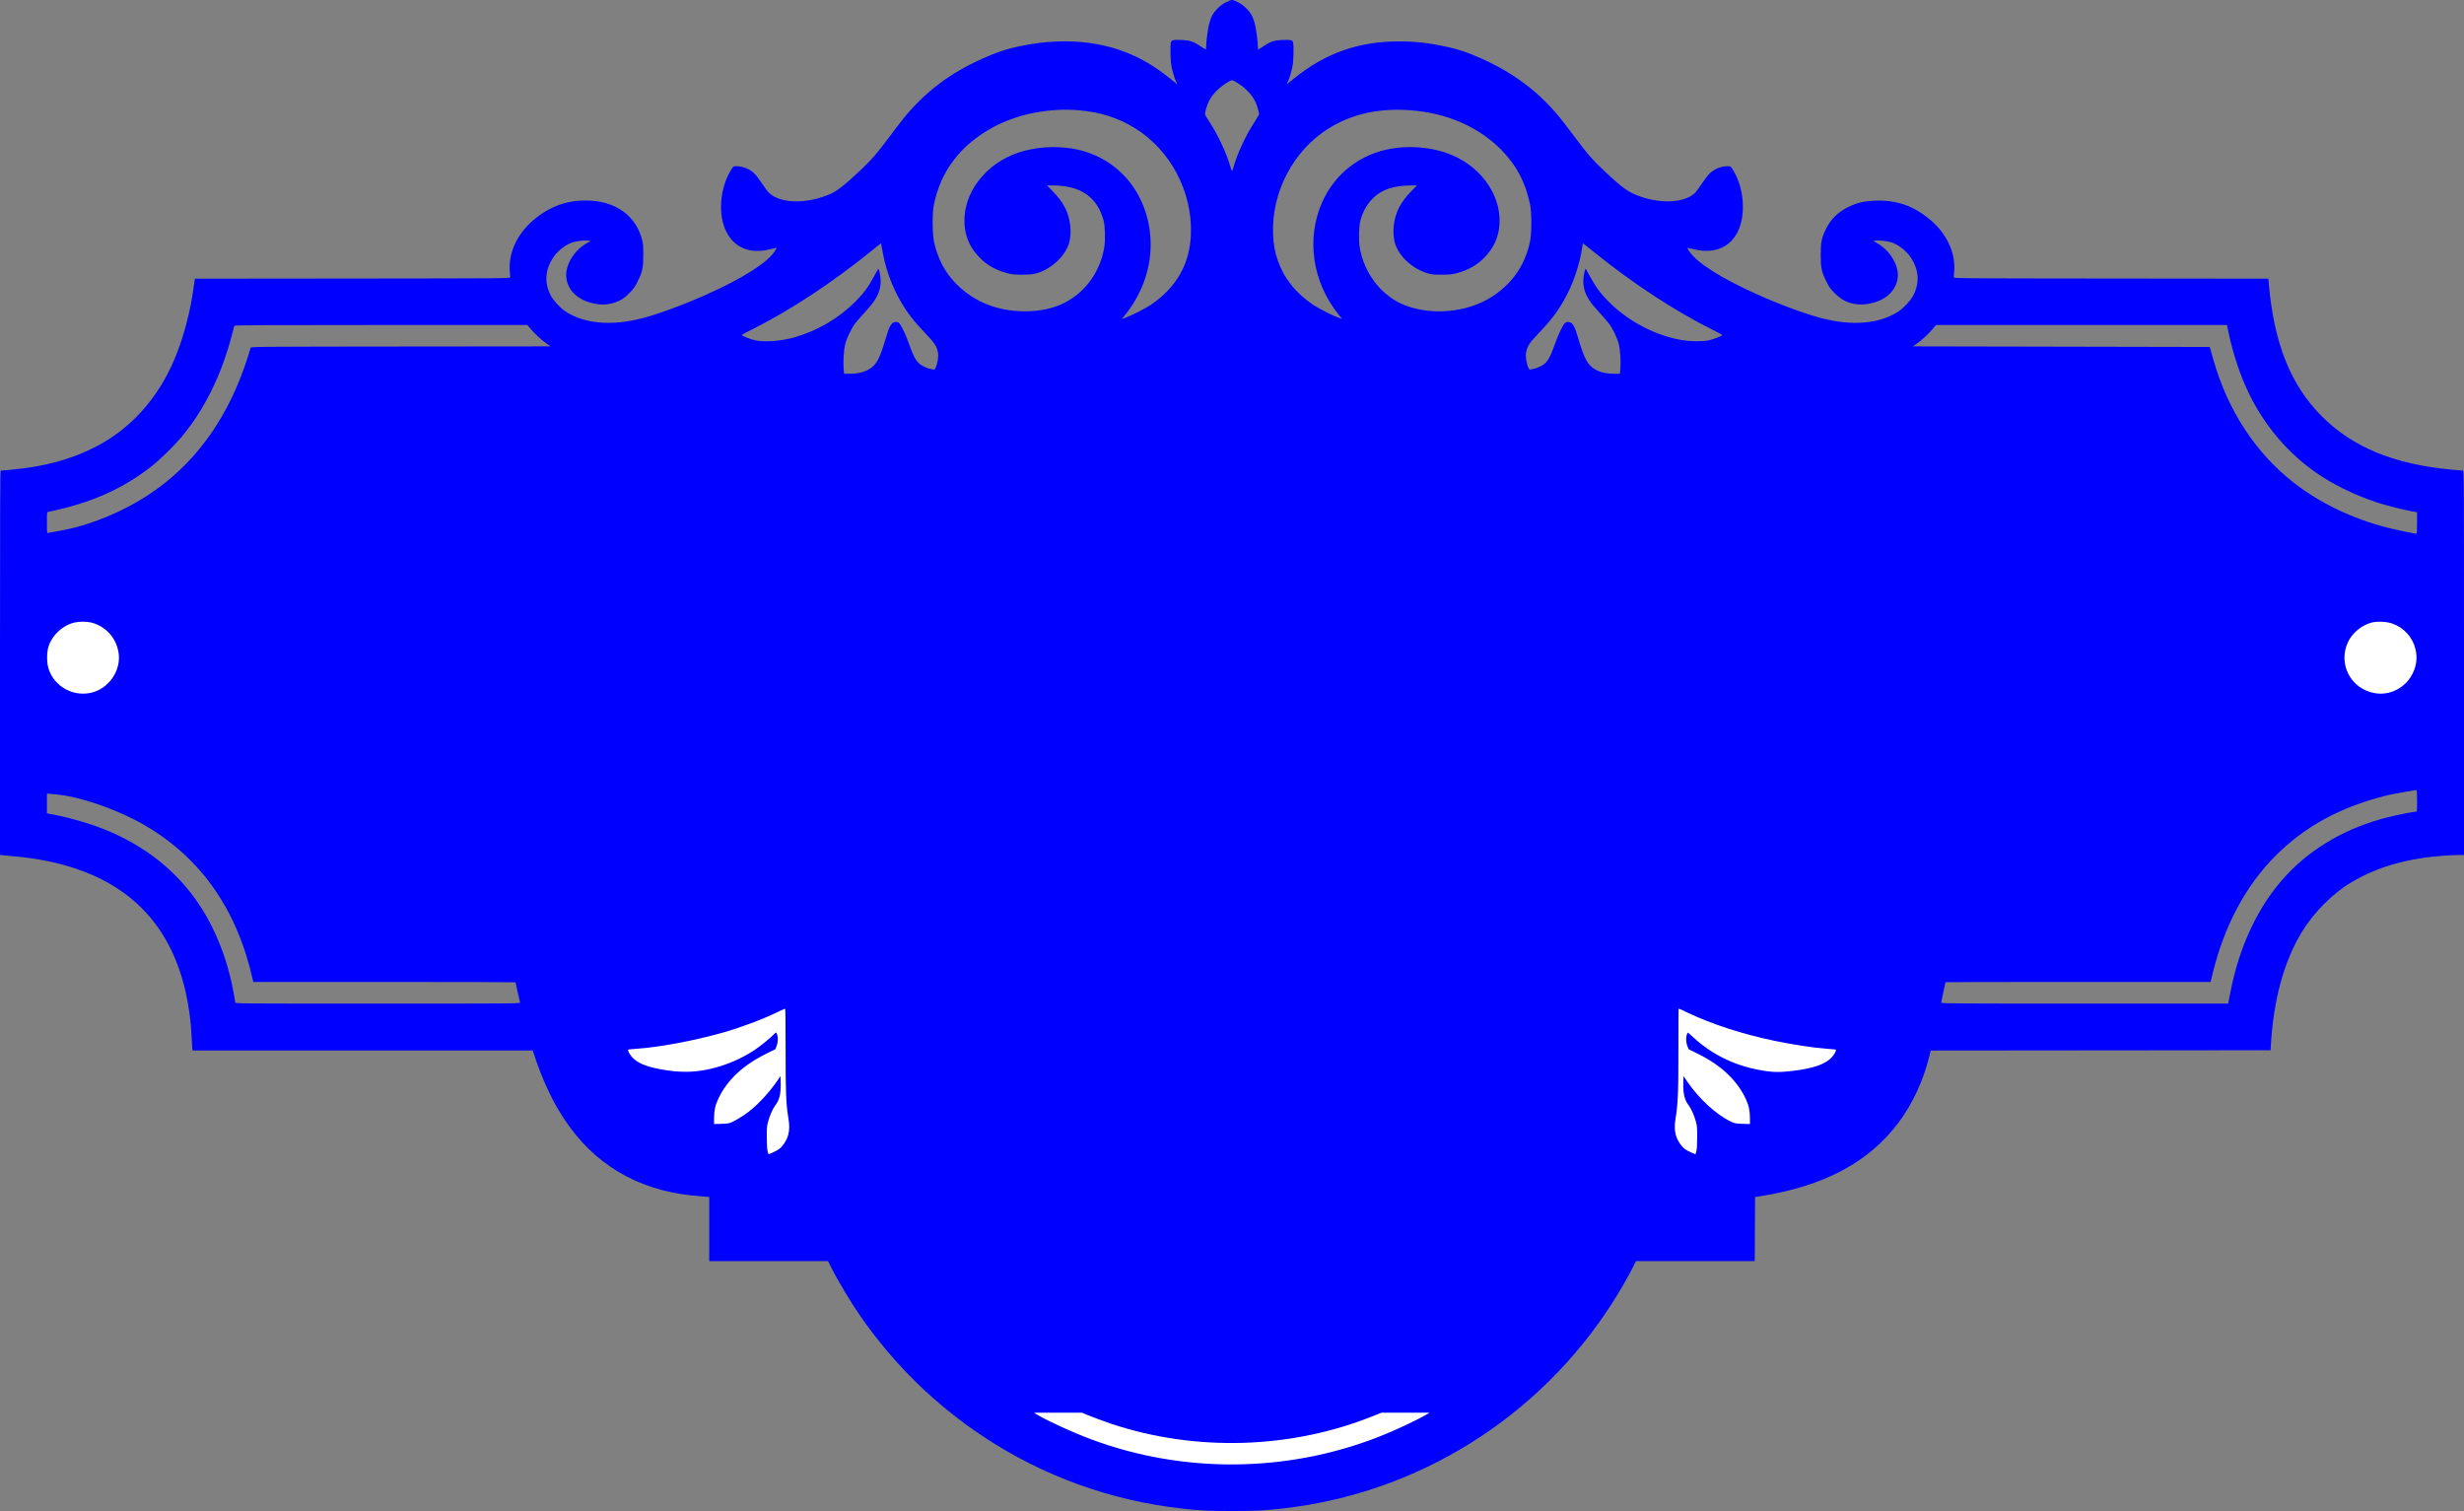 <svg width="4096" height="2512" viewBox="0 0 4096 2512" fill="none" xmlns="http://www.w3.org/2000/svg">
<rect x="0" y="0" width="4096" height="2512" fill="#808080" stroke="none"/>
<rect x="51" y="1015" width="254" height="241" fill="white"/>
<rect x="3793" y="1015" width="254" height="241" fill="white"/>
<rect x="2763" y="1677" width="316" height="241" fill="white"/>
<rect x="1025" y="1677" width="316" height="241" fill="white"/>
<ellipse cx="2048" cy="2215.5" rx="381" ry="262.5" fill="white"/>
<path fill-rule="evenodd" clip-rule="evenodd" d="M2039.07 3.279C2032.89 6.268 2029.01 9.047 2024.04 14.032C2016.69 21.417 2013.25 27.654 2010.06 39.373C2007.97 47.058 2005.03 69.274 2005.01 77.505C2005 80.117 2004.69 82.255 2004.32 82.255C2003.94 82.255 1999.92 79.754 1995.37 76.698C1983.94 69.011 1977.93 67.006 1964.75 66.47C1949.99 65.871 1947.34 66.459 1946.41 70.537C1945.09 76.311 1945.68 101.337 1947.32 109.755C1949.07 118.705 1952.14 129.08 1955.02 135.804L1956.94 140.276L1945.94 131.292C1907.79 100.136 1869.01 81.793 1823.5 73.37C1789.94 67.158 1750.88 67.142 1714 73.326C1680.64 78.919 1662.23 84.417 1633 97.503C1578.99 121.686 1537.79 152.844 1502.42 196.255C1498.16 201.48 1486.93 216.105 1477.47 228.755C1456.59 256.674 1449.58 264.756 1430.93 282.41C1404.95 306.998 1391.85 317.336 1380.31 322.374C1347.5 336.695 1310.95 338.784 1288.72 327.611C1279.94 323.195 1276.05 319.185 1266.59 304.788C1262.31 298.28 1256.57 290.811 1253.83 288.19C1246.11 280.785 1234.63 276.255 1223.58 276.255C1219.69 276.255 1219.02 276.628 1216.73 280.086C1198.36 307.845 1193.24 350.229 1204.74 379.255C1217.29 410.937 1245.32 423.569 1281.75 413.962C1286.84 412.62 1291 411.824 1291 412.193C1291 412.562 1289.71 414.864 1288.14 417.309C1275.75 436.592 1234.76 462.617 1174 489.788C1137.01 506.33 1095.26 521.753 1068.5 528.762C1016.42 542.402 970.485 538.255 939.176 517.088C931.176 511.679 919.764 499.237 915.687 491.479C904.558 470.301 905.9 448.712 919.629 428.061C927.442 416.309 941.67 405.52 953.5 402.378C960.866 400.421 971.45 399.31 976.811 399.93L982.122 400.545L976.909 403.396C953.349 416.279 938.066 442.497 941.711 463.776C945.45 485.603 963.569 500.733 991.375 505.246C1004.99 507.455 1017.22 505.679 1029.81 499.662C1035.88 496.766 1039.32 494.16 1046.12 487.31C1053.44 479.939 1055.51 477.053 1059.88 468.192C1067.94 451.837 1069.36 445.21 1069.36 423.755C1069.36 408.319 1069.04 404.615 1067.16 397.755C1058.49 366.15 1036.79 345.321 1003.5 336.653C989.784 333.082 968.22 332.264 952.56 334.721C928.6 338.481 908.009 348.104 887.653 365.055C860.717 387.485 845.651 418.752 847.296 448.805C847.596 454.277 847.989 459.655 848.17 460.755C848.499 462.75 847.873 462.756 586.269 463.007L324.037 463.259L323.597 465.507C323.355 466.743 322.626 471.805 321.976 476.755C316.451 518.84 304.568 563.283 289.363 598.735C261.465 663.779 216.255 713.514 158.052 743.187C117.463 763.881 73.695 775.696 18.979 780.731C9.916 781.565 1.938 782.249 1.25 782.251C0.253 782.254 0 846.806 0 1101.67V1421.08L3.75 1421.62C5.813 1421.92 11.55 1422.43 16.5 1422.76C21.45 1423.09 31.125 1424.03 38 1424.84C188.446 1442.59 278.328 1516.8 308.471 1648.17C313.888 1671.78 317.566 1699.4 318.535 1723.75C318.842 1731.45 319.324 1739.67 319.607 1742L320.123 1746.25H602.849H885.576L890.372 1760.5C900.492 1790.56 914 1820.64 928.102 1844.52C975.396 1924.58 1043.91 1971.31 1134.39 1985.2C1141.32 1986.26 1154.19 1987.69 1163 1988.38L1179 1989.62V2042.94V2096.25L1277.75 2096.29L1376.5 2096.33L1381.88 2107.04C1393.56 2130.33 1415.83 2167.25 1432.35 2190.75C1487.45 2269.12 1554.15 2334.32 1633 2386.91C1732.43 2453.21 1846.58 2494.67 1965.5 2507.67C1996.24 2511.03 2009.56 2511.68 2048 2511.68C2086.44 2511.68 2099.76 2511.03 2130.5 2507.67C2356.06 2483.02 2558.74 2356.62 2681.18 2164.25C2693.22 2145.34 2706.33 2122.58 2714.12 2107.04L2719.5 2096.33L2818.24 2096.29L2916.98 2096.25L2917.24 2043.03L2917.5 1989.81L2925.5 1988.55C3032.29 1971.68 3106.4 1932.24 3156.23 1865.75C3179.57 1834.6 3197.87 1794.84 3207.65 1754.01L3209.5 1746.27L3492 1746.01L3774.5 1745.75L3774.73 1741.25C3778.68 1663.97 3796.26 1598.78 3826.58 1549.02C3846.26 1516.72 3877.14 1485.64 3908 1467.07C3943.09 1445.95 3981.82 1432.77 4029.25 1425.8C4044.5 1423.56 4072.62 1421.28 4085.25 1421.27L4096 1421.25V1101.75C4096 798.137 4095.91 782.255 4094.25 782.251C4093.29 782.249 4085.07 781.566 4076 780.733C3980.46 771.966 3911.3 743.662 3859.95 692.308C3807.77 640.136 3780.15 571.071 3771.44 471.007L3770.76 463.259L3509.13 463.007C3248.13 462.756 3247.5 462.75 3247.83 460.755C3248.01 459.655 3248.4 454.277 3248.7 448.805C3250.35 418.752 3235.28 387.485 3208.35 365.055C3180.64 341.981 3152.74 332.3 3117.5 333.527C3099.82 334.143 3087.34 336.936 3074.24 343.214C3055.04 352.416 3043.19 364.092 3034.54 382.344C3028.05 396.057 3026.64 403.414 3026.64 423.755C3026.64 445.21 3028.06 451.837 3036.12 468.192C3040.49 477.053 3042.57 479.939 3049.88 487.31C3059.61 497.107 3068.63 502.221 3080.69 504.776C3101.86 509.262 3128.3 501.944 3141.83 487.856C3156.19 472.894 3158.77 454.156 3149.11 434.801C3142.24 421.033 3132.27 410.604 3119.09 403.396L3113.88 400.545L3119.19 399.93C3124.55 399.31 3135.13 400.421 3142.5 402.378C3154.33 405.52 3168.56 416.309 3176.37 428.061C3190.1 448.712 3191.44 470.301 3180.31 491.479C3176.24 499.237 3164.82 511.679 3156.82 517.088C3125.51 538.255 3079.58 542.402 3027.5 528.762C3000.74 521.753 2958.99 506.33 2922 489.788C2861.24 462.617 2820.25 436.592 2807.86 417.309C2806.29 414.864 2805 412.562 2805 412.193C2805 411.824 2809.16 412.62 2814.25 413.962C2863.26 426.889 2897.12 398.465 2897.29 344.255C2897.36 320.703 2890.88 297.634 2879.27 280.086C2876.98 276.628 2876.31 276.255 2872.42 276.255C2861.37 276.255 2849.89 280.785 2842.17 288.19C2839.43 290.811 2833.69 298.28 2829.41 304.788C2825.14 311.297 2819.93 318.326 2817.85 320.409C2801.63 336.629 2763.32 339.385 2727.5 326.911C2706.78 319.695 2697.42 313.024 2665.07 282.41C2646.42 264.756 2639.4 256.674 2618.52 228.755C2609.06 216.105 2597.84 201.48 2593.58 196.255C2558.21 152.844 2517.01 121.686 2463 97.503C2439.76 87.097 2426.85 82.647 2407.32 78.317C2375.83 71.336 2354.08 68.811 2325.5 68.817C2257.85 68.829 2202.35 88.595 2150.06 131.292L2139.06 140.276L2140.98 135.804C2143.86 129.08 2146.93 118.705 2148.68 109.755C2150.32 101.337 2150.91 76.311 2149.59 70.537C2148.66 66.459 2146.01 65.871 2131.25 66.47C2118.06 67.006 2112.06 69.011 2100.63 76.698C2096.08 79.754 2092.05 82.255 2091.68 82.255C2091.31 82.255 2091 80.117 2090.99 77.505C2090.97 69.274 2088.03 47.058 2085.94 39.373C2084.84 35.313 2082.74 29.463 2081.29 26.373C2077.61 18.533 2067.31 8.438 2058.48 4.016C2048.04 -1.214 2048.34 -1.203 2039.07 3.279ZM2053.91 135.918C2068.09 144.145 2079.61 155.412 2085.89 167.198C2088.78 172.62 2093 185.877 2093 189.531C2093 190.53 2089.39 196.801 2084.98 203.466C2071.28 224.175 2056.49 256.055 2050.41 278.005C2049.45 281.443 2048.37 284.255 2048 284.255C2047.63 284.255 2046.55 281.443 2045.59 278.005C2039.51 256.055 2024.72 224.175 2011.02 203.466C2006.61 196.801 2003 190.53 2003 189.531C2003 185.877 2007.22 172.62 2010.11 167.198C2016.37 155.463 2027.59 144.463 2042 135.936C2047.59 132.631 2048.25 132.63 2053.91 135.918ZM1793.5 183.316C1829.32 186.422 1859 195.922 1886.89 213.203C1945.89 249.764 1982.31 318.85 1979.69 389.25C1977.85 438.769 1955.8 477.672 1913.15 506.661C1904.51 512.537 1880.8 524.559 1870.75 528.165L1865 530.228L1871.17 522.491C1899.86 486.5 1914.78 441.749 1912.59 398.255C1908.6 319.254 1856.24 258.754 1781.5 246.796C1752.92 242.222 1720.16 244.685 1693.73 253.397C1638.09 271.732 1600.35 321.331 1603.34 372.191C1604.61 393.916 1612.32 411.283 1627.94 427.617C1640.17 440.408 1655.19 449.04 1673.79 453.96C1682.13 456.166 1685.69 456.538 1699 456.598C1716.37 456.676 1724.54 455.035 1736.3 449.108C1755 439.676 1770.54 423.14 1776.46 406.364C1779.34 398.206 1780.43 384.872 1779.06 374.448C1776.15 352.158 1768.03 336.467 1749.62 317.505L1740.63 308.255L1750.57 308.286C1796.55 308.429 1824.04 327.55 1834.6 366.755C1837.12 376.076 1837.62 399.756 1835.56 411.875C1828.31 454.577 1800.47 490.629 1762.37 506.646C1744.81 514.028 1725.73 517.497 1703 517.439C1658.07 517.323 1619.34 501.831 1590 472.237C1570.99 453.063 1559.01 430.612 1552.76 402.438C1549.81 389.172 1549.57 354.528 1552.33 340.755C1563.72 283.9 1597.12 240.4 1652 210.933C1692.18 189.36 1744.79 179.092 1793.5 183.316ZM2344.5 183.299C2404.81 187.759 2457.1 210.396 2494.98 248.446C2520.75 274.333 2536.25 303.725 2543.67 340.755C2546.43 354.528 2546.19 389.172 2543.25 402.438C2534.74 440.749 2514.95 469.825 2482.5 491.697C2439.8 520.478 2375.4 525.918 2329.12 504.654C2294.07 488.553 2267.32 452.417 2260.44 411.875C2258.38 399.756 2258.88 376.076 2261.4 366.755C2265.69 350.813 2272.7 338.646 2283.47 328.415C2297.84 314.762 2317.51 308.373 2345.43 308.286L2355.37 308.255L2346.38 317.505C2327.97 336.467 2319.85 352.158 2316.94 374.448C2315.57 384.872 2316.66 398.206 2319.54 406.364C2327.1 427.793 2349.32 447.521 2373.7 454.451C2380.31 456.329 2383.87 456.657 2397 456.598C2410.31 456.538 2413.87 456.166 2422.21 453.96C2440.81 449.04 2455.83 440.408 2468.06 427.617C2483.68 411.283 2491.39 393.916 2492.66 372.191C2495.65 321.331 2457.91 271.732 2402.27 253.397C2375.84 244.685 2343.08 242.222 2314.5 246.796C2261.85 255.22 2218.82 288.343 2197.61 336.77C2171.2 397.084 2181.64 468.314 2224.83 522.491L2231 530.228L2225.25 528.165C2215.2 524.559 2191.49 512.537 2182.85 506.661C2153.72 486.862 2134.74 463.043 2124.13 432.954C2119.23 419.082 2116.96 406.47 2116.3 389.492C2113.58 319.117 2150.08 249.782 2209.11 213.203C2247.74 189.268 2292.26 179.435 2344.5 183.299ZM1468.55 425.255C1473.29 449.694 1483.61 477.254 1496.23 499.255C1507.92 519.621 1518.46 533.305 1538.92 554.709C1553.59 570.05 1557.28 575.728 1559.16 585.86C1560.37 592.353 1558.87 602.854 1555.61 610.644C1554.03 614.417 1553.9 614.494 1550 613.871C1543.69 612.863 1536.91 610.325 1531.71 607.033C1523.12 601.584 1518.72 593.736 1509.45 567.255C1505.46 555.862 1498.2 540.917 1494.95 537.434C1491.93 534.186 1486.12 534.459 1482.8 538.005C1479.05 542.016 1477.62 545.323 1473.11 560.384C1467.42 579.401 1463.32 590.791 1459.66 597.701C1451.29 613.508 1436.14 621.207 1413.33 621.24L1403.17 621.255L1402.45 613.56C1401.36 601.953 1402.58 581.991 1404.97 572.255C1407.44 562.203 1415.12 546.11 1421.36 537.901C1423.81 534.681 1430.86 526.5 1437.03 519.72C1449.66 505.847 1453.87 500.315 1458.1 492.012C1462.09 484.164 1464 476.232 1464 467.438C1464 459.675 1461.19 445.639 1459.91 446.976C1459.5 447.404 1456.41 452.878 1453.04 459.14C1443.4 477.075 1435.67 487.58 1422 501.301C1394.31 529.094 1359.19 549.675 1320.5 560.773C1298.53 567.075 1271.77 569.081 1255.21 565.666C1248.19 564.219 1233 558.173 1233 556.826C1233 556.518 1240.23 552.645 1249.07 548.219C1312.84 516.289 1381.47 471.288 1447 418.431L1464.5 404.316L1465.21 408.036C1465.6 410.081 1467.1 417.83 1468.55 425.255ZM2652.52 421.195C2716.66 472.708 2784 516.708 2846.93 548.219C2855.77 552.645 2863 556.518 2863 556.826C2863 558.173 2847.81 564.219 2840.79 565.666C2829.93 567.905 2810.05 567.745 2795.85 565.305C2751.42 557.671 2706.77 534.223 2674 501.31C2660.33 487.581 2652.59 477.062 2642.96 459.14C2639.59 452.878 2636.5 447.404 2636.09 446.976C2634.81 445.639 2632 459.675 2632 467.438C2632 476.232 2633.91 484.164 2637.9 492.012C2642.13 500.315 2646.34 505.847 2658.97 519.72C2665.14 526.5 2672.19 534.681 2674.64 537.901C2680.88 546.11 2688.56 562.203 2691.03 572.255C2693.42 581.991 2694.64 601.953 2693.55 613.56L2692.83 621.255L2682.67 621.24C2659.86 621.207 2644.71 613.508 2636.34 597.701C2632.68 590.791 2628.58 579.401 2622.89 560.384C2618.38 545.323 2616.95 542.016 2613.2 538.005C2609.88 534.459 2604.07 534.186 2601.05 537.434C2597.8 540.917 2590.54 555.862 2586.55 567.255C2577.28 593.736 2572.88 601.584 2564.29 607.033C2559.09 610.325 2552.31 612.863 2546 613.871C2542.1 614.494 2541.97 614.417 2540.39 610.644C2537.13 602.854 2535.63 592.353 2536.84 585.86C2538.72 575.728 2542.41 570.05 2557.08 554.709C2577.54 533.305 2588.08 519.621 2599.77 499.255C2614.83 473.01 2626.35 439.137 2630.48 408.993C2631.06 404.72 2631.3 404.36 2632.83 405.493C2633.77 406.187 2642.63 413.253 2652.52 421.195ZM881.975 546.505C889.126 554.979 899.005 564.155 907.799 570.494L915.098 575.755L666.116 576.007C430.08 576.246 417.107 576.35 416.629 578.007C379.741 705.823 307.943 796.251 202.5 847.698C167.169 864.936 130.245 877.212 97 882.773C88.475 884.199 80.713 885.596 79.75 885.877C78.13 886.352 78 885.083 78 868.841C78 851.447 78.02 851.289 80.25 850.831C151.317 836.247 204.771 812.51 253.33 773.975C266.658 763.399 289.766 740.68 301.87 726.255C339.341 681.596 368.085 623.554 385.069 558.255C387.286 549.73 389.289 542.193 389.519 541.505C389.852 540.51 439.503 540.255 633.319 540.255H876.7L881.975 546.505ZM3702.44 542.505C3702.71 543.742 3704.12 550.38 3705.59 557.255C3711.2 583.571 3721.24 615.154 3731.68 639.255C3756.97 697.705 3796.24 746.957 3846.34 783.077C3875.51 804.106 3914.42 823.315 3953 835.734C3967.1 840.273 3995.1 847.369 4008.25 849.736L4018 851.491V869.373C4018 879.579 4017.61 887.255 4017.08 887.255C4014.36 887.255 3978.88 879.778 3967.42 876.789C3909.51 861.686 3856.16 835.986 3813.15 802.471C3749.26 752.701 3702.77 681.389 3679.04 596.755C3676.72 588.505 3674.49 580.63 3674.08 579.255L3673.33 576.755L3426.49 576.255L3179.65 575.755L3184.07 572.86C3192.15 567.579 3204.88 556.167 3211.64 548.157L3218.31 540.255H3460.14H3701.96L3702.44 542.505ZM151.54 1034.77C175.477 1040.85 192.88 1059.83 197.018 1084.36C202.081 1114.38 180.63 1145.46 150.5 1151.76C120.535 1158.02 90.303 1140.79 80.9 1112.08C77.45 1101.55 77.442 1083.82 80.883 1073.85C87.396 1054.98 104.352 1039.51 123.638 1034.84C131.483 1032.94 144.221 1032.91 151.54 1034.77ZM3976.98 1036.55C3995.87 1043.28 4010.14 1058.77 4015.02 1077.84C4018.74 1092.36 4017.44 1105.28 4010.87 1119.03C3999.54 1142.75 3973.47 1156.55 3948.06 1152.26C3907.48 1145.42 3885.64 1103.13 3903.63 1066.25C3910.73 1051.71 3926.78 1038.77 3942.68 1034.78C3951.97 1032.45 3967.75 1033.26 3976.98 1036.55ZM4018 1331.25C4018 1348.9 4017.96 1349.25 4015.89 1349.25C4011.78 1349.25 3985.28 1354.5 3969.85 1358.36C3901.64 1375.45 3843.64 1408.63 3800.2 1455.42C3754.53 1504.6 3722.51 1571.96 3707.47 1650.46C3706.07 1657.77 3704.7 1664.77 3704.44 1666L3703.96 1668.25H3465.48C3249.54 1668.25 3227 1668.11 3227 1666.69C3227 1665.82 3228.58 1657.92 3230.5 1649.12C3232.42 1640.31 3234 1632.92 3234 1632.68C3234 1632.45 3333.17 1632.25 3454.38 1632.25H3674.75L3678.35 1617.5C3697.52 1538.89 3733.03 1472.45 3782.39 1422.87C3831.85 1373.17 3891.61 1340.87 3969.5 1321.73C3975.51 1320.25 4013.14 1313.57 4016.75 1313.33C4017.71 1313.27 4018 1317.48 4018 1331.25ZM99.5 1321.23C139.693 1326.1 199.496 1347.61 241.628 1372.36C335.018 1427.22 394.716 1513.19 420.541 1630L421.038 1632.25H639.019C758.909 1632.25 857 1632.52 857 1632.84C857 1633.62 863.918 1664.24 864.605 1666.5C865.108 1668.17 853.381 1668.25 628.067 1668.25C394.388 1668.25 391 1668.23 391 1666.32C391 1665.26 389.859 1658.21 388.465 1650.66C381.091 1610.74 369.719 1575.83 352.986 1541.75C307.655 1449.44 226.326 1387.38 114.5 1359.77C104.6 1357.32 92.338 1354.58 87.25 1353.66L78 1352V1335.63V1319.25L80.75 1319.27C82.263 1319.28 90.7 1320.16 99.5 1321.23ZM1305.96 1744C1305.89 1817.57 1306.61 1834.65 1310.96 1861.43C1313.9 1879.54 1310.45 1893.17 1299.76 1905.67C1296.56 1909.41 1293.48 1911.55 1286.55 1914.82L1277.5 1919.1L1276.13 1913.93C1275.23 1910.53 1274.72 1902.57 1274.66 1890.75C1274.58 1874.93 1274.85 1871.73 1276.87 1864.26C1279.58 1854.24 1284.95 1842.17 1288.89 1837.25C1295.58 1828.89 1298.23 1817.89 1297.79 1800.25L1297.5 1788.75L1293.07 1795.25C1277.32 1818.39 1255.06 1841.51 1237 1853.5C1230.68 1857.7 1222.35 1862.62 1218.5 1864.44C1211.99 1867.51 1210.65 1867.76 1199.25 1868.1L1187 1868.46L1187.02 1858.61C1187.04 1846 1188.89 1837.42 1193.88 1826.78C1208.51 1795.56 1234.64 1770.93 1273.65 1751.61L1288.79 1744.11L1290.9 1739.05C1293.27 1733.34 1293.67 1724.74 1291.8 1719.58C1291.14 1717.75 1290.33 1716.25 1289.99 1716.25C1289.66 1716.25 1287.84 1717.88 1285.95 1719.86C1280.75 1725.3 1263.47 1739.33 1255 1744.97C1220.85 1767.75 1177.61 1781.58 1140.5 1781.58C1125.82 1781.59 1114.77 1780.46 1096.58 1777.12C1074.06 1772.98 1059.32 1766.67 1051.06 1757.62C1046.72 1752.88 1043.03 1745.89 1044.23 1744.69C1044.47 1744.45 1050.93 1743.83 1058.58 1743.3C1096.06 1740.75 1152.97 1730.1 1200.56 1716.75C1230.26 1708.41 1268.08 1694.29 1291.5 1682.8C1298.65 1679.3 1304.85 1676.39 1305.27 1676.34C1305.69 1676.29 1306 1706.74 1305.96 1744ZM2805.1 1683.15C2845.26 1702.38 2897.1 1719.19 2950 1730.13C2981.83 1736.71 3015.2 1741.75 3037.46 1743.35C3045.14 1743.9 3051.6 1744.52 3051.81 1744.73C3052.97 1745.89 3049.21 1752.96 3044.97 1757.59C3034.91 1768.6 3015.19 1775.67 2983.5 1779.64C2956.1 1783.07 2945.63 1782.75 2920.5 1777.73C2879.88 1769.62 2844 1751.39 2814.2 1723.7C2809.65 1719.47 2805.8 1716.17 2805.66 1716.38C2802.39 1721.17 2802.13 1731.89 2805.1 1739.05L2807.21 1744.11L2822.35 1751.61C2861.36 1770.93 2887.49 1795.56 2902.12 1826.78C2907.11 1837.42 2908.96 1846 2908.98 1858.61L2909 1868.46L2896.75 1868.1C2885.35 1867.76 2884.01 1867.51 2877.5 1864.44C2853.11 1852.93 2824.82 1827.03 2804.73 1797.82L2798.5 1788.75L2798.21 1800.25C2797.77 1817.89 2800.42 1828.89 2807.11 1837.25C2811.05 1842.17 2816.42 1854.24 2819.13 1864.26C2821.15 1871.73 2821.42 1874.93 2821.34 1890.75C2821.28 1902.57 2820.77 1910.53 2819.87 1913.93L2818.5 1919.1L2809.45 1914.82C2802.52 1911.55 2799.44 1909.41 2796.24 1905.67C2785.55 1893.17 2782.1 1879.54 2785.04 1861.43C2789.39 1834.65 2790.11 1817.57 2790.04 1744C2790 1706.74 2790.13 1676.25 2790.33 1676.25C2790.53 1676.25 2797.18 1679.36 2805.1 1683.15ZM1807.04 2351.77C1814.32 2354.89 1836.49 2363.11 1847.5 2366.77C1987.76 2413.42 2145.75 2408.72 2282.49 2353.85L2296.43 2348.25L2336.46 2348.28L2376.5 2348.32L2370.5 2351.78C2352.99 2361.89 2316.57 2378.82 2290.69 2388.87C2138.32 2448.09 1966.61 2449.43 1814.17 2392.62C1783.84 2381.31 1744.19 2363.27 1724.5 2351.81L1718.5 2348.32L1758.66 2348.28L1798.82 2348.25L1807.04 2351.77Z" fill="#0000FF"/>
</svg>
